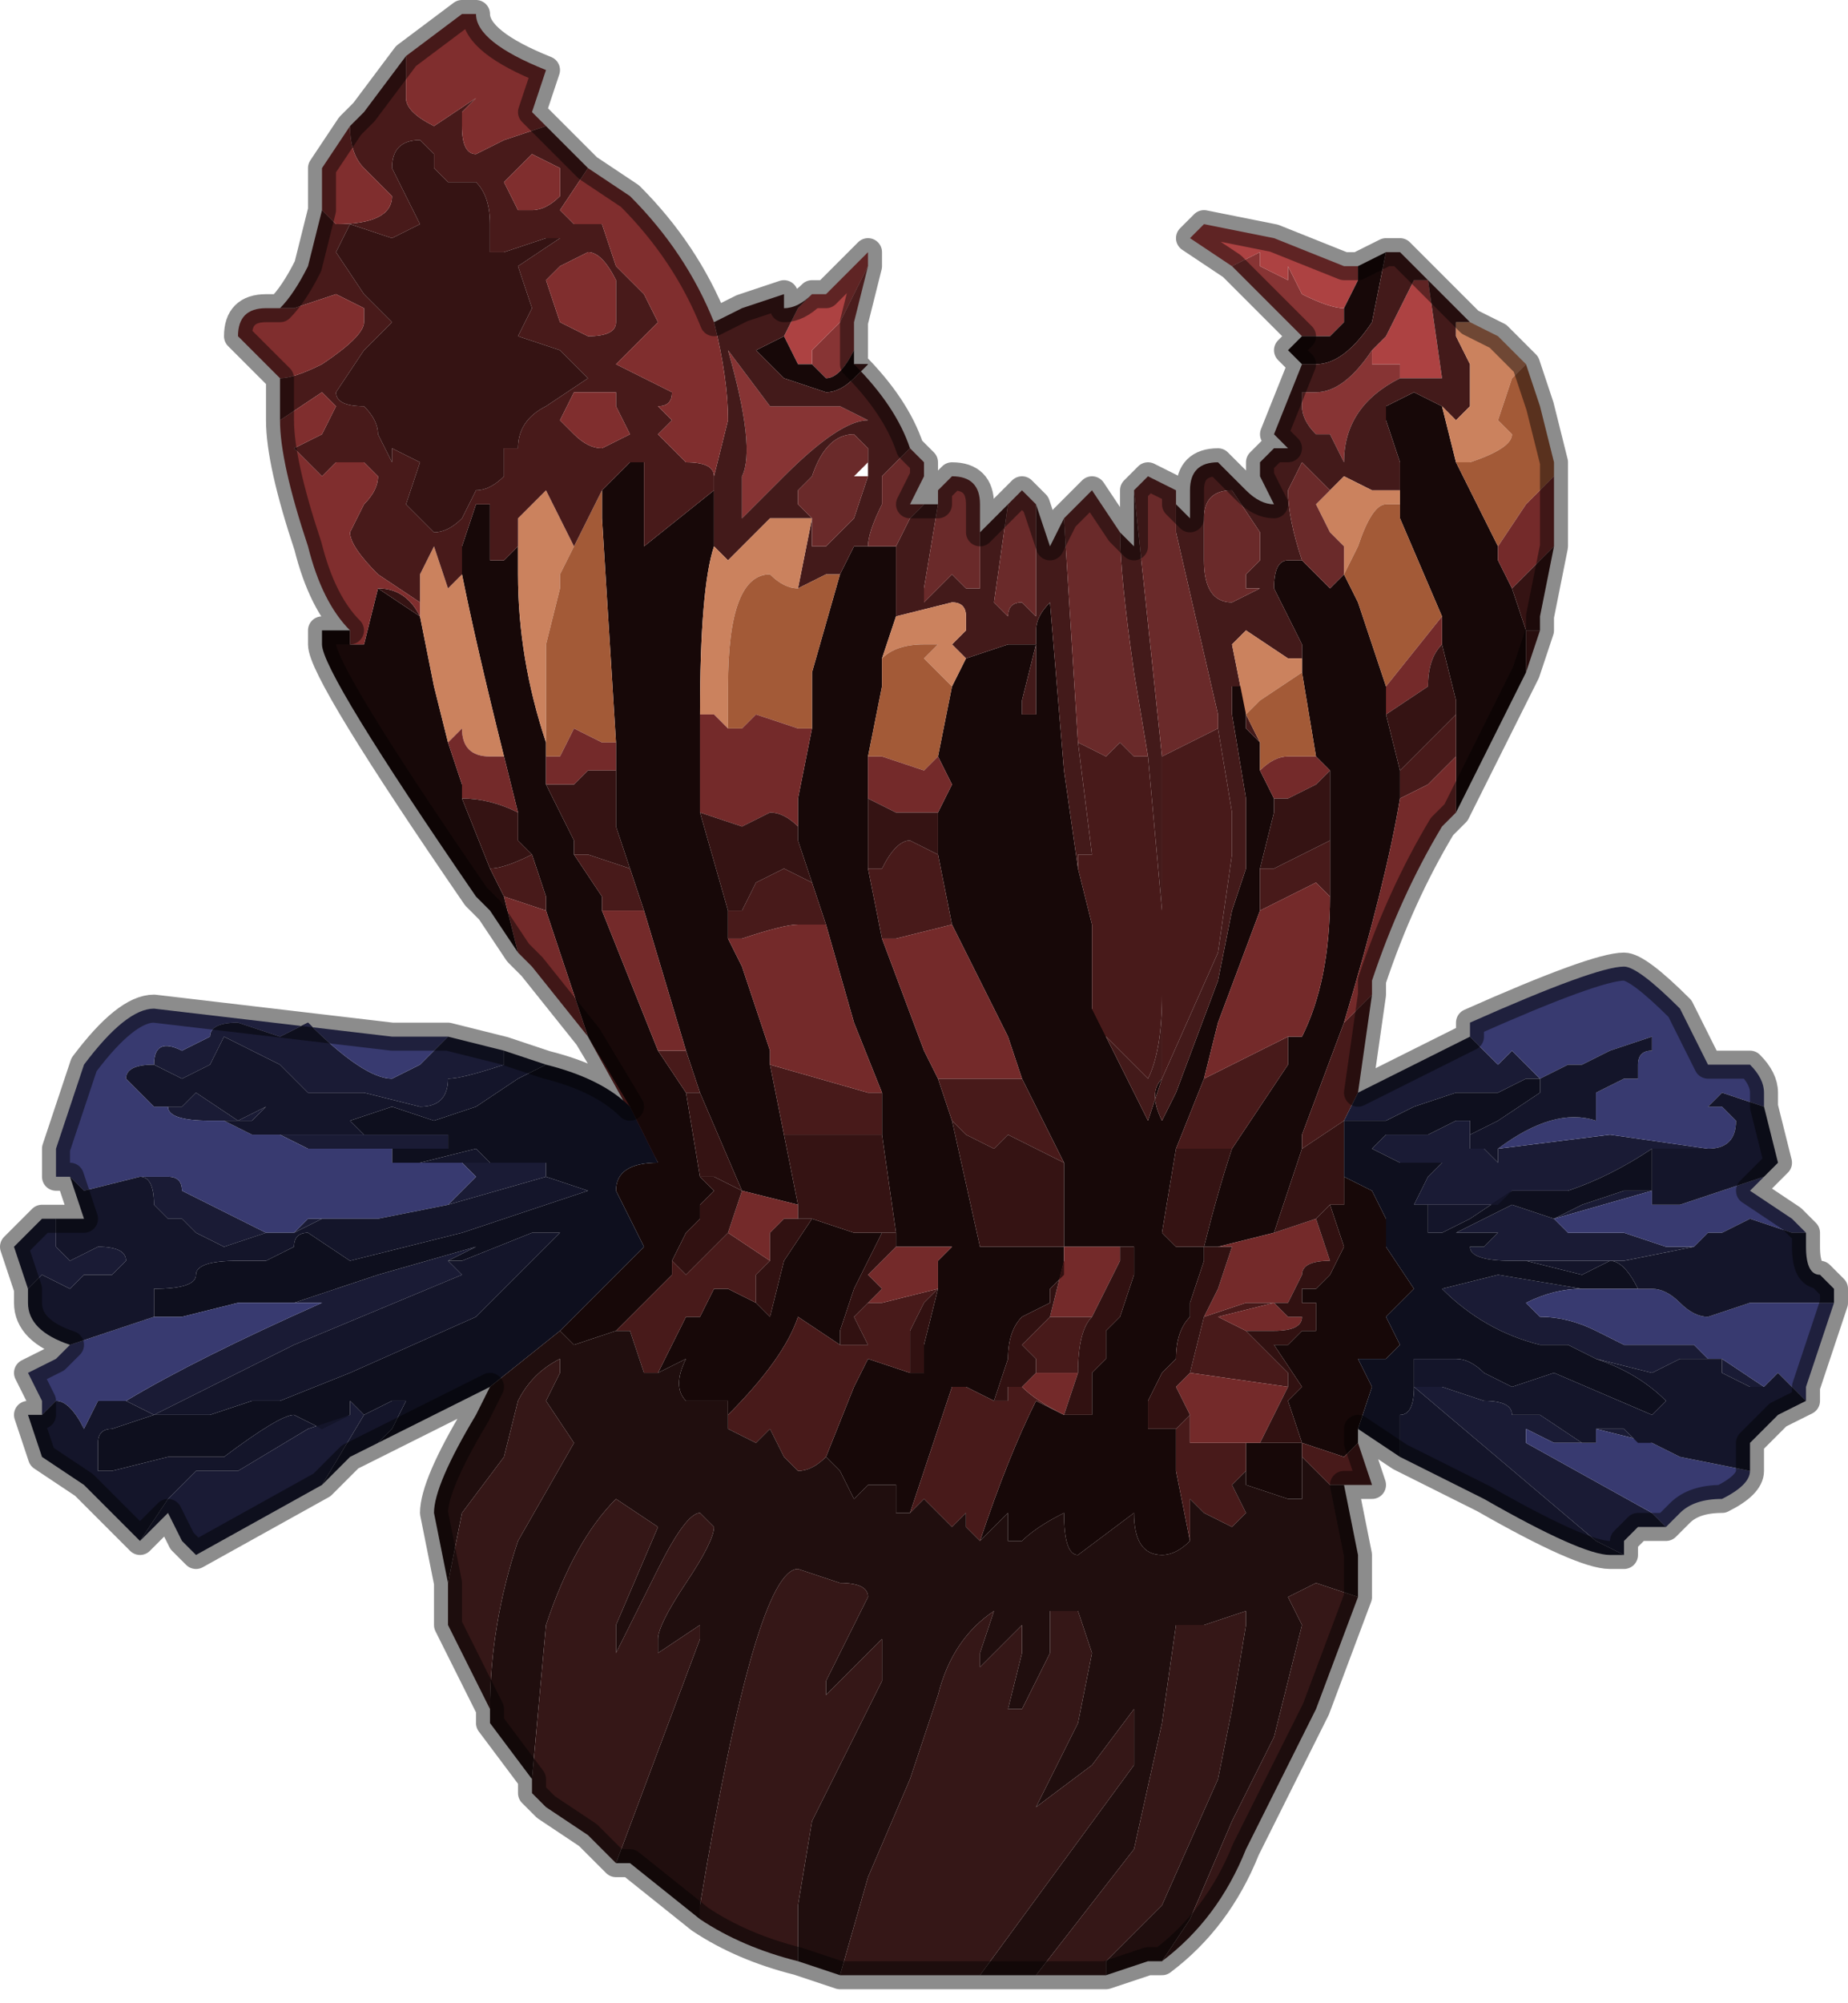 <?xml version="1.0" encoding="UTF-8" standalone="no"?>
<svg xmlns:xlink="http://www.w3.org/1999/xlink" height="7.15px" width="6.6px" xmlns="http://www.w3.org/2000/svg">
  <g transform="matrix(1.0, 0.0, 0.0, 1.0, 3.2, 2.65)">
    <path d="M1.2 -1.7 L1.3 -1.75 1.3 -1.7 1.4 -1.65 1.4 -1.7 1.45 -1.6 Q1.55 -1.55 1.6 -1.55 L1.6 -1.5 1.55 -1.45 1.45 -1.45 1.45 -1.45 1.3 -1.6 1.2 -1.7 M1.8 -1.3 Q1.6 -1.2 1.6 -1.0 L1.55 -1.1 1.5 -1.1 Q1.45 -1.15 1.45 -1.2 L1.45 -1.2 1.45 -1.25 1.5 -1.25 Q1.6 -1.25 1.7 -1.4 L1.7 -1.35 1.75 -1.35 1.8 -1.35 1.8 -1.3 M-0.1 -1.7 L-0.15 -1.5 -0.15 -1.4 Q-0.2 -1.3 -0.25 -1.3 L-0.3 -1.35 -0.3 -1.4 -0.2 -1.5 -0.1 -1.7 M-0.2 -1.2 L-0.1 -1.15 Q-0.2 -1.15 -0.4 -0.95 L-0.55 -0.8 -0.55 -0.95 Q-0.5 -1.05 -0.6 -1.4 L-0.45 -1.2 -0.3 -1.2 -0.2 -1.2" fill="#873434" fill-rule="evenodd" stroke="none"/>
    <path d="M1.6 -1.55 Q1.55 -1.55 1.45 -1.6 L1.4 -1.7 1.4 -1.65 1.3 -1.7 1.3 -1.75 1.2 -1.7 1.05 -1.8 1.1 -1.85 1.35 -1.8 1.6 -1.7 1.65 -1.7 1.65 -1.65 1.6 -1.55 M1.8 -1.3 L1.8 -1.35 1.75 -1.35 1.7 -1.35 1.7 -1.4 1.75 -1.45 1.85 -1.65 1.9 -1.65 1.95 -1.3 1.8 -1.3 M-0.3 -1.6 L-0.25 -1.6 -0.1 -1.75 -0.1 -1.7 -0.2 -1.5 -0.3 -1.4 -0.3 -1.35 -0.35 -1.35 -0.4 -1.45 -0.4 -1.45 -0.35 -1.55 -0.3 -1.6" fill="#ad4242" fill-rule="evenodd" stroke="none"/>
    <path d="M1.45 -1.45 L1.45 -1.45 1.55 -1.45 1.6 -1.5 1.6 -1.55 1.65 -1.65 1.65 -1.7 1.75 -1.75 1.7 -1.5 Q1.6 -1.35 1.5 -1.35 L1.45 -1.35 1.4 -1.4 1.45 -1.45 M2.25 -0.25 L2.0 0.25 2.0 0.05 2.0 -0.1 2.0 -0.15 1.95 -0.35 1.95 -0.45 1.8 -0.8 1.8 -0.85 1.8 -0.9 1.8 -1.0 1.75 -1.15 1.75 -1.2 1.85 -1.25 1.95 -1.2 2.0 -1.0 2.15 -0.7 2.15 -0.65 2.2 -0.55 2.25 -0.4 2.25 -0.25 M1.65 2.45 L1.65 2.5 1.6 2.55 1.45 2.5 1.45 2.55 1.45 2.6 1.45 2.7 1.4 2.7 1.25 2.65 1.25 2.5 1.3 2.5 1.45 2.5 1.4 2.35 1.45 2.3 1.35 2.15 1.45 2.15 1.4 2.15 1.45 2.1 1.5 2.1 1.5 2.0 1.45 2.0 1.45 1.95 1.5 1.95 1.55 1.9 1.6 1.8 1.55 1.65 1.6 1.65 1.6 1.55 1.7 1.6 1.75 1.7 1.75 1.8 1.85 1.95 1.75 2.05 1.8 2.15 1.75 2.2 1.65 2.2 1.7 2.3 1.65 2.45 M-1.35 0.75 L-1.45 0.6 -1.5 0.55 Q-2.05 -0.25 -2.05 -0.35 L-2.05 -0.4 -2.0 -0.4 -1.95 -0.4 -1.95 -0.4 -1.95 -0.35 -1.9 -0.35 -1.85 -0.55 -1.85 -0.55 -1.7 -0.45 -1.7 -0.45 -1.65 -0.2 -1.6 0.0 -1.55 0.15 -1.55 0.2 -1.45 0.45 -1.4 0.55 -1.35 0.75 M-0.15 -1.4 L-0.15 -1.35 -0.1 -1.35 -0.15 -1.3 Q-0.2 -1.25 -0.25 -1.25 L-0.4 -1.3 -0.5 -1.4 -0.4 -1.45 -0.4 -1.45 -0.35 -1.35 -0.3 -1.35 -0.25 -1.3 Q-0.2 -1.3 -0.15 -1.4 M0.25 -0.3 L0.25 -0.3 0.4 -0.35 0.5 -0.35 0.45 -0.15 0.45 -0.1 0.5 -0.1 0.5 -0.4 Q0.5 -0.45 0.55 -0.5 L0.6 0.1 0.65 0.45 0.7 0.65 0.7 0.95 0.75 1.0 0.75 1.05 0.8 1.15 0.9 1.35 0.95 1.2 Q0.9 1.25 0.95 1.35 L1.0 1.25 1.15 0.85 1.2 0.6 1.25 0.45 1.25 0.2 1.2 -0.1 1.2 -0.2 1.25 -0.2 Q1.25 -0.1 1.25 -0.05 L1.3 0.0 1.3 0.1 1.35 0.2 1.35 0.25 1.3 0.45 1.3 0.6 1.15 1.0 1.1 1.2 1.0 1.45 0.95 1.75 1.0 1.8 1.1 1.8 Q1.15 1.6 1.2 1.45 L1.4 1.15 1.4 1.05 1.45 1.05 Q1.55 0.85 1.55 0.55 L1.55 0.35 1.55 0.1 1.5 0.05 1.45 -0.25 1.45 -0.3 1.45 -0.35 1.4 -0.45 1.4 -0.45 1.35 -0.55 Q1.35 -0.65 1.4 -0.65 L1.45 -0.65 1.55 -0.55 1.6 -0.6 1.65 -0.5 1.75 -0.2 1.75 -0.1 1.8 0.1 1.8 0.2 Q1.75 0.5 1.6 1.0 L1.45 1.4 1.45 1.45 1.4 1.6 1.35 1.75 1.15 1.8 1.1 1.8 1.1 1.85 1.05 2.0 1.05 2.05 Q1.0 2.1 1.0 2.2 L0.95 2.25 0.9 2.35 0.9 2.45 1.0 2.45 1.0 2.6 1.05 2.85 Q1.0 2.9 0.95 2.9 0.85 2.9 0.85 2.75 L0.65 2.9 Q0.6 2.9 0.6 2.75 0.5 2.8 0.45 2.85 L0.4 2.85 0.4 2.75 0.3 2.85 Q0.4 2.55 0.5 2.35 L0.6 2.4 0.7 2.4 0.7 2.25 0.75 2.2 0.75 2.1 0.8 2.05 0.85 1.9 0.85 1.8 0.8 1.8 0.6 1.8 0.6 1.75 0.6 1.5 0.45 1.2 0.4 1.05 0.2 0.65 0.15 0.4 0.15 0.25 0.2 0.15 0.15 0.05 0.2 -0.2 0.25 -0.3 M0.2 1.35 L0.3 1.8 0.55 1.8 0.6 1.8 0.6 1.85 0.6 1.9 0.55 1.95 0.55 2.0 0.45 2.05 Q0.4 2.1 0.4 2.2 L0.35 2.35 0.25 2.3 0.2 2.3 0.05 2.75 0.0 2.75 0.0 2.65 -0.1 2.65 -0.15 2.7 -0.2 2.6 -0.25 2.55 -0.15 2.3 -0.1 2.2 0.05 2.25 0.1 2.25 0.1 2.15 0.15 1.95 0.15 1.85 0.2 1.8 0.0 1.8 0.0 1.75 -0.05 1.4 -0.05 1.25 -0.15 1.0 -0.25 0.65 -0.3 0.5 -0.35 0.35 -0.35 0.3 -0.35 0.2 -0.3 -0.05 -0.3 -0.25 -0.2 -0.6 -0.15 -0.7 0.0 -0.7 0.0 -0.45 -0.05 -0.3 -0.05 -0.2 -0.1 0.05 -0.1 0.2 -0.1 0.45 -0.05 0.7 0.1 1.1 0.15 1.2 0.2 1.35 M0.0 1.75 L0.0 1.75 M1.6 -0.6 L1.6 -0.6 M-1.55 -0.6 L-1.55 -0.7 -1.5 -0.85 -1.45 -0.85 -1.45 -0.65 -1.4 -0.65 -1.35 -0.7 -1.35 -0.8 -1.35 -0.6 Q-1.35 -0.3 -1.25 0.0 L-1.25 0.15 -1.15 0.35 -1.15 0.4 -1.05 0.55 -1.05 0.6 -0.85 1.1 -0.75 1.25 -0.7 1.55 -0.65 1.6 -0.7 1.65 -0.7 1.7 -0.75 1.75 -0.8 1.85 -0.8 1.85 -0.8 1.9 -0.85 1.95 -0.9 2.0 -1.0 2.1 -1.15 2.15 -1.2 2.1 -1.2 2.1 -0.95 1.85 -0.9 1.8 -1.0 1.6 Q-1.0 1.5 -0.85 1.5 L-0.85 1.5 -1.1 1.05 -1.25 0.6 -1.25 0.55 -1.3 0.4 -1.35 0.35 -1.35 0.25 -1.4 0.05 Q-1.5 -0.35 -1.55 -0.6 M-1.05 -0.9 L-0.95 -1.0 -0.9 -1.0 -0.9 -0.7 -0.65 -0.9 -0.65 -0.85 -0.65 -0.7 Q-0.7 -0.55 -0.7 -0.1 L-0.7 0.25 -0.6 0.6 -0.6 0.7 -0.55 0.8 -0.45 1.1 -0.45 1.15 -0.4 1.4 -0.35 1.65 -0.35 1.7 -0.35 1.65 -0.55 1.6 -0.7 1.25 -0.75 1.1 -0.9 0.6 -0.95 0.45 -1.0 0.3 -1.0 0.1 -1.0 0.0 -1.05 -0.8 -1.05 -0.9 M-0.5 2.0 L-0.45 2.05 -0.4 1.85 -0.3 1.7 -0.15 1.75 -0.05 1.75 -0.1 1.85 -0.15 1.95 -0.15 1.95 -0.2 2.1 -0.2 2.15 -0.35 2.05 Q-0.4 2.2 -0.6 2.4 L-0.6 2.35 -0.75 2.35 Q-0.8 2.3 -0.75 2.2 L-0.75 2.2 -0.85 2.25 -0.75 2.05 -0.7 2.05 -0.65 1.95 -0.6 1.95 -0.5 2.0" fill="#170808" fill-rule="evenodd" stroke="none"/>
    <path d="M1.45 -1.35 L1.5 -1.35 Q1.6 -1.35 1.7 -1.5 L1.75 -1.75 1.8 -1.75 1.9 -1.65 2.0 -1.55 2.05 -1.5 2.0 -1.5 2.0 -1.45 2.05 -1.35 2.05 -1.2 2.0 -1.15 1.95 -1.2 1.85 -1.25 1.75 -1.2 1.75 -1.15 1.8 -1.0 1.8 -0.9 1.75 -0.9 1.7 -0.9 1.6 -0.95 1.55 -0.9 1.45 -1.0 1.4 -0.9 1.4 -0.9 1.4 -0.9 Q1.4 -0.8 1.45 -0.65 L1.4 -0.65 Q1.35 -0.65 1.35 -0.55 L1.4 -0.45 1.4 -0.45 1.45 -0.35 1.45 -0.3 1.4 -0.3 1.25 -0.4 1.2 -0.35 1.25 -0.1 1.3 0.0 1.25 -0.05 Q1.25 -0.1 1.25 -0.2 L1.2 -0.2 1.2 -0.1 1.25 0.2 1.25 0.45 1.2 0.6 1.15 0.85 1.0 1.25 0.95 1.35 Q0.9 1.25 0.95 1.2 L0.9 1.35 0.8 1.15 0.75 1.05 0.9 1.2 Q0.95 1.1 0.95 0.9 L0.95 0.6 0.9 0.05 0.85 -0.25 Q0.8 -0.6 0.8 -0.75 L0.85 -0.7 0.85 -0.85 0.85 -0.9 0.95 0.05 0.95 1.2 1.15 0.75 1.2 0.4 1.2 0.25 1.15 -0.05 1.15 -0.1 1.0 -0.75 1.0 -0.85 1.05 -0.8 1.05 -0.9 Q1.05 -1.0 1.15 -1.0 L1.25 -0.9 Q1.3 -0.85 1.35 -0.85 L1.35 -0.85 1.3 -0.95 1.3 -1.0 1.35 -1.05 1.4 -1.05 1.35 -1.1 1.45 -1.35 M1.7 -1.4 Q1.6 -1.25 1.5 -1.25 L1.45 -1.25 1.45 -1.2 1.45 -1.2 Q1.45 -1.15 1.5 -1.1 L1.55 -1.1 1.6 -1.0 Q1.6 -1.2 1.8 -1.3 L1.95 -1.3 1.9 -1.65 1.85 -1.65 1.75 -1.45 1.7 -1.4 M-0.65 -1.5 L-0.55 -1.55 -0.4 -1.6 -0.4 -1.55 Q-0.35 -1.55 -0.3 -1.6 L-0.35 -1.55 -0.4 -1.45 -0.5 -1.4 -0.4 -1.3 -0.25 -1.25 Q-0.2 -1.25 -0.15 -1.3 L-0.1 -1.35 -0.15 -1.35 Q0.0 -1.2 0.05 -1.05 L-0.05 -0.95 -0.05 -0.85 Q-0.1 -0.75 -0.1 -0.7 L0.0 -0.7 Q0.0 -0.7 0.05 -0.8 L0.1 -0.85 0.1 -0.85 0.15 -0.85 0.1 -0.55 0.1 -0.5 0.1 -0.5 0.2 -0.6 0.25 -0.55 0.25 -0.55 0.3 -0.55 0.3 -0.75 0.3 -0.75 0.4 -0.85 0.35 -0.5 0.4 -0.45 Q0.4 -0.5 0.45 -0.5 L0.5 -0.45 0.5 -0.55 0.5 -0.85 0.55 -0.7 0.6 -0.8 0.65 0.0 0.7 0.4 0.65 0.4 0.65 0.45 0.6 0.1 0.55 -0.5 Q0.5 -0.45 0.5 -0.4 L0.5 -0.1 0.45 -0.1 0.45 -0.15 0.5 -0.35 0.4 -0.35 0.25 -0.3 0.25 -0.3 0.25 -0.3 0.2 -0.35 0.2 -0.35 0.25 -0.4 0.25 -0.45 Q0.25 -0.5 0.2 -0.5 L0.0 -0.45 0.0 -0.45 0.0 -0.7 -0.15 -0.7 -0.2 -0.6 -0.25 -0.6 -0.35 -0.55 -0.35 -0.55 -0.3 -0.8 -0.35 -0.8 -0.45 -0.8 -0.6 -0.65 -0.65 -0.7 -0.65 -0.7 -0.65 -0.85 -0.65 -0.95 -0.6 -1.15 Q-0.6 -1.3 -0.65 -1.5 M1.1 -0.8 L1.1 -0.65 Q1.1 -0.5 1.2 -0.5 L1.3 -0.55 1.25 -0.55 1.25 -0.6 1.3 -0.65 1.3 -0.75 1.2 -0.9 Q1.1 -0.9 1.1 -0.8 M-0.1 -0.95 L-0.1 -1.0 -0.1 -1.05 -0.15 -1.1 Q-0.25 -1.1 -0.3 -0.95 L-0.35 -0.9 -0.35 -0.85 -0.3 -0.8 -0.3 -0.7 -0.25 -0.7 -0.25 -0.7 -0.15 -0.8 -0.1 -0.95 M-0.2 -1.2 L-0.3 -1.2 -0.45 -1.2 -0.6 -1.4 Q-0.5 -1.05 -0.55 -0.95 L-0.55 -0.8 -0.4 -0.95 Q-0.2 -1.15 -0.1 -1.15 L-0.2 -1.2" fill="#431a1a" fill-rule="evenodd" stroke="none"/>
    <path d="M2.05 -1.5 L2.15 -1.45 2.25 -1.35 2.2 -1.3 2.15 -1.15 2.2 -1.1 Q2.2 -1.05 2.05 -1.0 L2.0 -1.0 1.95 -1.2 2.0 -1.15 2.05 -1.2 2.05 -1.35 2.0 -1.45 2.0 -1.5 2.05 -1.5 M0.25 -0.3 L0.2 -0.2 0.1 -0.3 0.15 -0.35 0.1 -0.35 Q0.0 -0.35 -0.05 -0.3 L0.0 -0.45 0.0 -0.45 0.2 -0.5 Q0.25 -0.5 0.25 -0.45 L0.25 -0.4 0.2 -0.35 0.2 -0.35 0.25 -0.3 0.25 -0.3 M1.6 -0.6 L1.6 -0.6 1.6 -0.7 1.55 -0.75 1.5 -0.85 1.55 -0.9 1.6 -0.95 1.7 -0.9 1.75 -0.9 1.8 -0.9 1.8 -0.85 1.75 -0.85 Q1.7 -0.85 1.65 -0.7 L1.6 -0.6 M1.45 -0.3 L1.45 -0.25 1.3 -0.15 1.25 -0.1 1.2 -0.35 1.25 -0.4 1.4 -0.3 1.45 -0.3 M-1.7 -0.5 L-1.7 -0.6 -1.65 -0.7 -1.6 -0.55 -1.6 -0.55 -1.55 -0.6 Q-1.5 -0.35 -1.4 0.05 L-1.45 0.05 Q-1.55 0.05 -1.55 -0.05 L-1.6 0.0 -1.65 -0.2 -1.7 -0.45 -1.7 -0.5 M-1.35 -0.8 L-1.35 -0.8 -1.25 -0.9 -1.15 -0.7 -1.2 -0.6 -1.2 -0.55 -1.25 -0.35 -1.25 0.05 -1.25 0.0 Q-1.35 -0.3 -1.35 -0.6 L-1.35 -0.8 M-0.65 -0.7 L-0.65 -0.7 -0.6 -0.65 -0.45 -0.8 -0.35 -0.8 -0.3 -0.8 -0.35 -0.55 -0.35 -0.55 -0.35 -0.55 Q-0.4 -0.55 -0.45 -0.6 -0.6 -0.6 -0.6 -0.2 L-0.6 -0.05 -0.65 -0.1 -0.7 -0.1 Q-0.7 -0.55 -0.65 -0.7" fill="#cb825e" fill-rule="evenodd" stroke="none"/>
    <path d="M0.05 -1.05 L0.1 -1.0 0.1 -0.95 0.05 -0.85 0.1 -0.85 0.05 -0.8 Q0.0 -0.7 0.0 -0.7 L-0.1 -0.7 Q-0.1 -0.75 -0.05 -0.85 L-0.05 -0.95 0.05 -1.05 M0.15 -0.85 L0.15 -0.9 0.2 -0.95 0.2 -0.95 Q0.3 -0.95 0.3 -0.85 L0.3 -0.75 0.3 -0.55 0.25 -0.55 0.25 -0.55 0.2 -0.6 0.1 -0.5 0.1 -0.5 0.1 -0.55 0.15 -0.85 M0.4 -0.85 L0.4 -0.85 0.45 -0.9 0.5 -0.85 0.5 -0.85 0.5 -0.55 0.5 -0.45 0.45 -0.5 Q0.4 -0.5 0.4 -0.45 L0.35 -0.5 0.4 -0.85 M0.6 -0.8 L0.6 -0.8 0.7 -0.9 0.8 -0.75 Q0.8 -0.6 0.85 -0.25 L0.9 0.05 0.85 0.05 0.8 0.0 0.75 0.05 0.65 0.0 0.6 -0.8 M0.85 -0.9 L0.9 -0.95 1.0 -0.9 1.0 -0.85 1.0 -0.75 1.15 -0.1 1.15 -0.05 1.05 0.0 0.95 0.05 0.85 -0.9 M1.6 -0.6 L1.55 -0.55 1.45 -0.65 Q1.4 -0.8 1.4 -0.9 L1.4 -0.9 1.4 -0.9 1.45 -1.0 1.55 -0.9 1.5 -0.85 1.55 -0.75 1.6 -0.7 1.6 -0.6 M0.75 1.05 L0.75 1.0 0.7 0.95 0.75 1.05 M1.1 -0.8 Q1.1 -0.9 1.2 -0.9 L1.3 -0.75 1.3 -0.65 1.25 -0.6 1.25 -0.55 1.3 -0.55 1.2 -0.5 Q1.1 -0.5 1.1 -0.65 L1.1 -0.8 M-0.1 -1.0 L-0.15 -0.95 -0.1 -0.95 -0.15 -0.8 -0.25 -0.7 -0.25 -0.7 -0.3 -0.7 -0.3 -0.8 -0.35 -0.85 -0.35 -0.9 -0.3 -0.95 Q-0.25 -1.1 -0.15 -1.1 L-0.1 -1.05 -0.1 -1.0" fill="#6a2a2a" fill-rule="evenodd" stroke="none"/>
    <path d="M2.25 -1.35 L2.3 -1.2 2.35 -1.0 2.35 -0.95 2.25 -0.85 2.15 -0.7 2.0 -1.0 2.05 -1.0 Q2.2 -1.05 2.2 -1.1 L2.15 -1.15 2.2 -1.3 2.25 -1.35 M0.2 -0.2 L0.15 0.05 0.1 0.1 -0.05 0.05 -0.1 0.05 -0.05 -0.2 -0.05 -0.3 Q0.0 -0.35 0.1 -0.35 L0.15 -0.35 0.1 -0.3 0.2 -0.2 M-0.2 -0.6 L-0.3 -0.25 -0.3 -0.05 -0.35 -0.05 -0.5 -0.1 -0.55 -0.05 -0.6 -0.05 -0.6 -0.2 Q-0.6 -0.6 -0.45 -0.6 -0.4 -0.55 -0.35 -0.55 L-0.35 -0.55 -0.25 -0.6 -0.2 -0.6 M1.75 -0.2 L1.65 -0.5 1.6 -0.6 1.65 -0.7 Q1.7 -0.85 1.75 -0.85 L1.8 -0.85 1.8 -0.8 1.95 -0.45 1.75 -0.2 M1.45 -0.25 L1.5 0.05 1.4 0.05 Q1.35 0.05 1.3 0.1 L1.3 0.0 1.25 -0.1 1.3 -0.15 1.45 -0.25 M-1.15 -0.7 L-1.1 -0.8 -1.05 -0.9 -1.05 -0.8 -1.0 0.0 -1.05 0.0 -1.15 -0.05 -1.2 0.05 -1.25 0.05 -1.25 -0.35 -1.2 -0.55 -1.2 -0.6 -1.15 -0.7" fill="#a35a37" fill-rule="evenodd" stroke="none"/>
    <path d="M2.3 -0.4 L2.25 -0.25 2.25 -0.4 2.3 -0.4 M1.7 0.9 L1.65 1.25 1.6 1.35 1.45 1.45 1.45 1.4 1.6 1.0 1.7 0.9 M1.65 2.5 L1.7 2.65 1.6 2.65 1.55 2.65 1.45 2.55 1.45 2.5 1.6 2.55 1.65 2.5 M-2.2 -1.15 L-2.2 -1.3 -2.2 -1.3 Q-2.15 -1.3 -2.05 -1.35 -1.9 -1.45 -1.9 -1.5 L-1.9 -1.55 -2.0 -1.6 -2.15 -1.55 -2.2 -1.55 Q-2.15 -1.6 -2.1 -1.7 L-2.05 -1.9 -2.0 -1.85 Q-1.8 -1.85 -1.8 -1.95 L-1.9 -2.05 Q-1.95 -2.1 -1.95 -2.2 L-1.9 -2.25 -1.75 -2.45 -1.75 -2.3 Q-1.75 -2.25 -1.65 -2.2 L-1.5 -2.3 -1.5 -2.3 -1.55 -2.25 -1.55 -2.2 Q-1.55 -2.1 -1.5 -2.1 L-1.4 -2.15 -1.25 -2.2 -1.1 -2.05 -1.2 -1.9 -1.15 -1.85 -1.05 -1.85 -1.0 -1.7 -0.9 -1.6 -0.85 -1.5 -1.0 -1.35 -0.8 -1.25 Q-0.8 -1.2 -0.85 -1.2 L-0.8 -1.15 -0.85 -1.1 -0.75 -1.0 Q-0.65 -1.0 -0.65 -0.95 L-0.65 -0.85 -0.65 -0.9 -0.9 -0.7 -0.9 -1.0 -0.95 -1.0 -1.05 -0.9 -1.1 -0.8 -1.15 -0.7 -1.25 -0.9 -1.35 -0.8 -1.35 -0.8 -1.35 -0.7 -1.4 -0.65 -1.45 -0.65 -1.45 -0.85 -1.5 -0.85 -1.55 -0.7 -1.55 -0.6 -1.6 -0.55 -1.6 -0.55 -1.65 -0.7 -1.7 -0.6 -1.7 -0.5 -1.85 -0.6 Q-1.95 -0.7 -1.95 -0.75 L-1.9 -0.85 Q-1.85 -0.9 -1.85 -0.95 L-1.9 -1.0 -1.95 -1.0 -2.0 -1.0 -2.05 -0.95 -2.1 -1.0 -2.15 -1.05 -2.05 -1.1 -2.0 -1.2 -2.05 -1.25 -2.2 -1.15 M0.15 0.4 L0.2 0.65 0.0 0.7 -0.05 0.7 -0.1 0.45 -0.05 0.45 Q0.0 0.35 0.05 0.35 L0.15 0.4 M0.45 1.2 L0.6 1.5 0.4 1.4 0.35 1.45 0.25 1.4 0.2 1.35 0.15 1.2 0.35 1.2 0.45 1.2 M-0.3 0.5 L-0.25 0.65 -0.35 0.65 Q-0.4 0.65 -0.55 0.7 L-0.6 0.7 -0.6 0.6 -0.55 0.6 -0.5 0.5 -0.4 0.45 -0.3 0.5 M-0.05 1.25 L-0.05 1.4 -0.25 1.4 -0.4 1.4 -0.45 1.15 -0.1 1.25 -0.05 1.25 M0.0 1.75 L0.0 1.75 -0.05 1.75 0.0 1.75 M0.15 1.85 L0.15 1.95 0.15 1.85 M0.05 2.25 L-0.1 2.2 -0.15 2.3 -0.25 2.55 -0.25 2.55 Q-0.3 2.6 -0.35 2.6 L-0.4 2.55 -0.45 2.45 -0.5 2.5 -0.6 2.45 -0.6 2.4 Q-0.4 2.2 -0.35 2.05 L-0.2 2.15 -0.1 2.15 -0.15 2.05 -0.1 2.0 -0.1 2.0 -0.05 2.0 0.15 1.95 0.1 2.0 0.05 2.1 0.05 2.25 M0.05 2.75 L0.2 2.3 0.25 2.3 0.35 2.35 0.4 2.35 0.4 2.3 0.45 2.3 Q0.5 2.35 0.6 2.4 L0.5 2.35 Q0.4 2.55 0.3 2.85 L0.25 2.8 0.25 2.75 0.2 2.8 0.1 2.7 0.05 2.75 M0.6 1.85 L0.6 1.8 0.6 1.85 M1.05 2.85 L1.0 2.6 1.0 2.45 1.05 2.4 1.05 2.5 1.25 2.5 1.25 2.65 1.25 2.6 1.2 2.65 1.25 2.75 1.2 2.8 1.1 2.75 1.05 2.7 1.05 2.85 M1.8 0.2 L1.8 0.1 1.9 0.0 2.0 -0.1 2.0 0.05 1.9 0.15 1.8 0.2 M1.55 0.35 L1.55 0.55 1.5 0.5 1.4 0.55 1.3 0.6 1.3 0.45 1.35 0.45 1.55 0.35 M1.4 1.05 L1.4 1.15 1.2 1.45 1.0 1.45 1.1 1.2 1.4 1.05 M0.7 0.95 L0.7 0.65 0.65 0.45 0.65 0.4 0.7 0.4 0.65 0.0 0.75 0.05 0.8 0.0 0.85 0.05 0.9 0.05 0.95 0.6 0.95 0.9 Q0.95 1.1 0.9 1.2 L0.75 1.05 0.7 0.95 M0.95 0.05 L1.05 0.0 1.15 -0.05 1.2 0.25 1.2 0.4 1.15 0.75 0.95 1.2 0.95 0.05 M0.5 2.25 L0.5 2.2 0.45 2.15 0.55 2.05 0.6 2.05 0.7 2.05 Q0.65 2.1 0.65 2.25 L0.55 2.25 0.5 2.25 M1.4 2.0 L1.35 2.0 1.15 2.05 1.25 2.1 1.4 2.25 1.4 2.3 1.05 2.25 1.1 2.05 1.25 2.0 1.4 2.0 M-1.0 -1.65 Q-1.05 -1.75 -1.1 -1.75 L-1.2 -1.7 -1.25 -1.65 -1.2 -1.5 -1.1 -1.45 Q-1.0 -1.45 -1.0 -1.5 L-1.0 -1.65 M-1.0 -1.25 L-1.05 -1.25 -1.05 -1.25 -1.15 -1.25 -1.2 -1.15 -1.15 -1.1 Q-1.1 -1.05 -1.05 -1.05 L-0.95 -1.1 -1.0 -1.2 -1.0 -1.25 M-1.5 -2.0 L-1.6 -2.0 -1.65 -2.05 -1.65 -2.1 -1.7 -2.15 Q-1.8 -2.15 -1.8 -2.05 L-1.75 -1.95 -1.7 -1.85 -1.8 -1.8 -1.95 -1.85 -2.0 -1.75 -1.9 -1.6 -1.8 -1.5 -1.9 -1.4 -2.0 -1.25 Q-2.0 -1.2 -1.9 -1.2 -1.85 -1.15 -1.85 -1.1 L-1.8 -1.0 -1.8 -1.05 -1.7 -1.0 -1.75 -0.85 -1.7 -0.8 -1.65 -0.75 Q-1.6 -0.75 -1.55 -0.8 L-1.5 -0.9 Q-1.45 -0.9 -1.4 -0.95 L-1.4 -1.05 -1.35 -1.05 Q-1.35 -1.15 -1.25 -1.2 L-1.1 -1.3 -1.2 -1.4 -1.35 -1.45 -1.3 -1.55 -1.35 -1.7 -1.2 -1.8 -1.25 -1.8 -1.4 -1.75 -1.45 -1.75 -1.45 -1.85 Q-1.45 -1.95 -1.5 -2.0 M-1.3 -1.9 Q-1.25 -1.9 -1.2 -1.95 L-1.2 -2.05 -1.3 -2.1 -1.4 -2.0 -1.35 -1.9 Q-1.35 -1.9 -1.3 -1.9 M-0.95 0.45 L-0.9 0.6 -0.9 0.6 -1.0 0.6 -1.05 0.6 -1.05 0.55 -1.15 0.4 -1.1 0.4 -0.95 0.45 M-0.75 1.1 L-0.7 1.25 -0.7 1.25 -0.75 1.25 -0.85 1.1 -0.75 1.1 -0.75 1.1 M-0.35 1.65 L-0.35 1.7 -0.35 1.7 -0.35 1.65 M-1.3 0.4 L-1.25 0.55 -1.25 0.6 -1.25 0.6 -1.4 0.55 -1.4 0.55 -1.45 0.45 Q-1.4 0.45 -1.3 0.4 M-1.0 2.1 L-0.9 2.0 -0.85 1.95 -0.8 1.9 -0.8 1.85 -0.75 1.9 -0.7 1.85 -0.6 1.75 -0.6 1.75 -0.45 1.85 -0.5 1.9 -0.5 2.0 -0.6 1.95 -0.65 1.95 -0.7 2.05 -0.75 2.05 -0.85 2.25 -0.9 2.25 -0.95 2.1 -1.0 2.1" fill="#481a1a" fill-rule="evenodd" stroke="none"/>
    <path d="M2.35 -0.95 L2.35 -0.7 2.3 -0.65 2.2 -0.55 2.15 -0.65 2.15 -0.7 2.25 -0.85 2.35 -0.95 M2.0 0.25 L1.95 0.3 Q1.8 0.55 1.7 0.85 L1.7 0.9 1.6 1.0 Q1.75 0.5 1.8 0.2 L1.9 0.15 2.0 0.05 2.0 0.25 M-0.95 1.3 L-1.1 1.05 -1.3 0.8 -1.35 0.75 -1.4 0.55 -1.4 0.55 -1.25 0.6 -1.25 0.6 -1.1 1.05 -0.85 1.5 -0.85 1.5 -0.95 1.3 M0.15 0.05 L0.2 0.15 0.15 0.25 0.1 0.25 Q0.05 0.25 0.0 0.25 L-0.1 0.2 -0.1 0.05 -0.05 0.05 0.1 0.1 0.15 0.05 M0.2 0.65 L0.4 1.05 0.45 1.2 0.35 1.2 0.15 1.2 0.1 1.1 -0.05 0.7 0.0 0.7 0.2 0.65 M-0.3 -0.05 L-0.35 0.2 -0.35 0.3 Q-0.4 0.25 -0.45 0.25 L-0.55 0.3 -0.7 0.25 -0.7 -0.1 -0.65 -0.1 -0.6 -0.05 -0.55 -0.05 -0.5 -0.1 -0.35 -0.05 -0.3 -0.05 M-0.25 0.65 L-0.15 1.0 -0.05 1.25 -0.1 1.25 -0.45 1.15 -0.45 1.1 -0.55 0.8 -0.6 0.7 -0.55 0.7 Q-0.4 0.65 -0.35 0.65 L-0.25 0.65 M0.0 1.8 L0.2 1.8 0.15 1.85 0.15 1.95 -0.05 2.0 -0.1 2.0 -0.05 1.95 -0.1 1.9 0.0 1.8 0.0 1.8 M0.6 1.8 L0.8 1.8 0.8 1.85 0.7 2.05 0.6 2.05 0.55 2.05 0.6 1.85 0.6 1.8 M1.15 1.8 L1.35 1.75 1.5 1.7 1.55 1.85 Q1.45 1.85 1.45 1.9 L1.4 2.0 1.25 2.0 1.1 2.05 1.15 1.95 1.2 1.8 1.15 1.8 M1.75 -0.1 L1.75 -0.2 1.95 -0.45 1.95 -0.35 1.95 -0.35 Q1.9 -0.3 1.9 -0.2 L1.75 -0.1 M1.5 0.05 L1.55 0.1 1.5 0.15 1.4 0.2 1.35 0.2 1.3 0.1 Q1.35 0.05 1.4 0.05 L1.5 0.05 M1.55 0.55 Q1.55 0.85 1.45 1.05 L1.4 1.05 1.1 1.2 1.15 1.0 1.3 0.6 1.4 0.55 1.5 0.5 1.55 0.55 M0.45 2.3 L0.5 2.25 0.55 2.25 0.65 2.25 0.6 2.4 Q0.5 2.35 0.45 2.3 M1.3 2.5 L1.25 2.5 1.05 2.5 1.05 2.4 1.0 2.3 1.05 2.25 1.4 2.3 1.3 2.5 M1.35 2.0 L1.4 2.05 1.45 2.05 Q1.45 2.1 1.35 2.1 L1.25 2.1 1.15 2.05 1.35 2.0 M-1.25 0.0 L-1.25 0.05 -1.2 0.05 -1.15 -0.05 -1.05 0.0 -1.0 0.0 -1.0 0.1 -1.1 0.1 -1.15 0.15 -1.2 0.15 -1.25 0.15 -1.25 0.0 M-1.6 0.0 L-1.55 -0.05 Q-1.55 0.05 -1.45 0.05 L-1.4 0.05 -1.35 0.25 Q-1.45 0.2 -1.55 0.2 L-1.55 0.15 -1.6 0.0 M-0.9 0.6 L-0.75 1.1 -0.75 1.1 -0.85 1.1 -1.05 0.6 -1.0 0.6 -0.9 0.6 -0.9 0.6 M-0.55 1.6 L-0.35 1.65 -0.35 1.7 -0.4 1.7 -0.45 1.75 -0.45 1.85 -0.6 1.75 -0.55 1.6" fill="#742a2a" fill-rule="evenodd" stroke="none"/>
    <path d="M2.35 -0.7 L2.3 -0.45 2.3 -0.4 2.25 -0.4 2.2 -0.55 2.3 -0.65 2.35 -0.7 M0.15 0.25 L0.15 0.4 0.05 0.35 Q0.0 0.35 -0.05 0.45 L-0.1 0.45 -0.1 0.2 0.0 0.25 Q0.05 0.25 0.1 0.25 L0.15 0.25 M0.6 1.5 L0.6 1.75 0.6 1.8 0.55 1.8 0.3 1.8 0.2 1.35 0.25 1.4 0.35 1.45 0.4 1.4 0.6 1.5 M-0.35 0.3 L-0.35 0.35 -0.3 0.5 -0.4 0.45 -0.5 0.5 -0.55 0.6 -0.6 0.6 -0.7 0.25 -0.55 0.3 -0.45 0.25 Q-0.4 0.25 -0.35 0.3 M-0.05 1.4 L0.0 1.75 -0.05 1.75 -0.15 1.75 -0.3 1.7 -0.35 1.7 -0.35 1.65 -0.4 1.4 -0.25 1.4 -0.05 1.4 M1.35 1.75 L1.4 1.6 1.45 1.45 1.6 1.35 1.6 1.55 1.6 1.65 1.55 1.65 1.5 1.7 1.35 1.75 M1.8 0.1 L1.75 -0.1 1.9 -0.2 Q1.9 -0.3 1.95 -0.35 L1.95 -0.35 2.0 -0.15 2.0 -0.1 1.9 0.0 1.8 0.1 M1.55 0.1 L1.55 0.35 1.35 0.45 1.3 0.45 1.35 0.25 1.35 0.2 1.4 0.2 1.5 0.15 1.55 0.1 M1.2 1.45 Q1.15 1.6 1.1 1.8 L1.0 1.8 0.95 1.75 1.0 1.45 1.2 1.45 M-1.5 -2.0 Q-1.45 -1.95 -1.45 -1.85 L-1.45 -1.75 -1.4 -1.75 -1.25 -1.8 -1.2 -1.8 -1.35 -1.7 -1.3 -1.55 -1.35 -1.45 -1.2 -1.4 -1.1 -1.3 -1.25 -1.2 Q-1.35 -1.15 -1.35 -1.05 L-1.4 -1.05 -1.4 -0.95 Q-1.45 -0.9 -1.5 -0.9 L-1.55 -0.8 Q-1.6 -0.75 -1.65 -0.75 L-1.7 -0.8 -1.75 -0.85 -1.7 -1.0 -1.8 -1.05 -1.8 -1.0 -1.85 -1.1 Q-1.85 -1.15 -1.9 -1.2 -2.0 -1.2 -2.0 -1.25 L-1.9 -1.4 -1.8 -1.5 -1.9 -1.6 -2.0 -1.75 -1.95 -1.85 -1.8 -1.8 -1.7 -1.85 -1.75 -1.95 -1.8 -2.05 Q-1.8 -2.15 -1.7 -2.15 L-1.65 -2.1 -1.65 -2.05 -1.6 -2.0 -1.5 -2.0 M-1.7 -0.45 L-1.7 -0.45 -1.85 -0.55 Q-1.75 -0.55 -1.7 -0.45 M-0.7 1.25 L-0.55 1.6 -0.65 1.55 -0.7 1.55 -0.75 1.25 -0.7 1.25 -0.7 1.25 M-1.0 0.1 L-1.0 0.3 -0.95 0.45 -1.1 0.4 -1.15 0.4 -1.15 0.35 -1.25 0.15 -1.2 0.15 -1.15 0.15 -1.1 0.1 -1.0 0.1 M-1.35 0.25 L-1.35 0.35 -1.3 0.4 Q-1.4 0.45 -1.45 0.45 L-1.55 0.2 Q-1.45 0.2 -1.35 0.25" fill="#351313" fill-rule="evenodd" stroke="none"/>
    <path d="M1.65 1.25 L2.05 1.05 2.1 1.1 2.15 1.15 2.2 1.1 2.3 1.2 2.25 1.2 2.15 1.25 2.0 1.25 1.85 1.3 1.75 1.35 1.65 1.35 1.6 1.35 1.65 1.25 M2.75 2.8 L2.65 2.8 2.6 2.85 2.6 2.9 2.5 2.85 1.85 2.3 1.95 2.3 2.1 2.35 Q2.2 2.35 2.2 2.4 L2.25 2.4 2.3 2.4 2.45 2.5 2.5 2.5 2.35 2.5 2.25 2.45 2.25 2.5 2.7 2.75 2.75 2.8 M-2.05 2.65 L-2.5 2.9 -2.55 2.85 -2.6 2.75 -2.7 2.85 -2.7 2.85 -2.7 2.85 -2.6 2.7 -2.5 2.6 -2.35 2.6 -2.1 2.45 -1.95 2.4 -1.95 2.35 -1.9 2.4 -2.05 2.65 M-3.1 1.95 L-3.15 1.8 -3.1 1.75 -3.05 1.7 -3.0 1.7 -3.0 1.8 -2.95 1.85 -2.85 1.8 -2.85 1.8 Q-2.75 1.8 -2.75 1.85 L-2.8 1.9 -2.9 1.9 -2.95 1.95 -3.05 1.9 -3.1 1.95 M-1.6 1.05 L-1.4 1.1 -1.4 1.15 Q-1.55 1.2 -1.6 1.2 -1.6 1.3 -1.7 1.3 L-1.9 1.25 -2.1 1.25 -2.2 1.15 -2.4 1.05 Q-2.4 1.05 -2.45 1.15 L-2.55 1.2 -2.65 1.15 -2.65 1.15 -2.65 1.15 Q-2.65 1.05 -2.55 1.1 L-2.45 1.05 Q-2.45 1.0 -2.35 1.0 L-2.2 1.05 -2.1 1.0 Q-1.9 1.2 -1.8 1.2 L-1.7 1.15 -1.6 1.05 M2.15 1.45 L2.55 1.4 2.9 1.45 2.85 1.45 2.75 1.45 2.7 1.45 Q2.55 1.55 2.4 1.6 L2.25 1.6 2.2 1.6 2.15 1.65 1.95 1.65 1.9 1.65 1.85 1.65 1.9 1.55 1.95 1.5 1.8 1.5 1.7 1.45 1.75 1.4 1.9 1.4 2.0 1.35 2.05 1.35 2.05 1.4 2.05 1.45 2.1 1.45 2.15 1.5 2.15 1.45 M2.7 1.6 L2.35 1.7 2.4 1.75 2.6 1.75 2.75 1.8 2.85 1.8 2.6 1.85 2.45 1.85 2.4 1.85 2.35 1.85 2.3 1.85 2.25 1.85 2.2 1.85 Q2.05 1.85 2.05 1.8 L2.1 1.8 2.15 1.75 2.0 1.75 2.2 1.65 2.35 1.7 2.45 1.65 2.6 1.6 2.7 1.6 M2.45 1.95 Q2.35 1.95 2.25 2.0 L2.3 2.05 Q2.4 2.05 2.5 2.1 L2.6 2.15 2.85 2.15 2.9 2.2 Q2.85 2.2 2.8 2.2 L2.7 2.25 2.5 2.2 2.4 2.15 2.3 2.15 Q2.1 2.1 1.95 1.95 L2.15 1.9 2.45 1.95 M2.95 2.2 L3.1 2.3 3.05 2.3 2.95 2.25 2.95 2.2 M2.5 2.45 L2.6 2.45 2.65 2.5 2.7 2.5 2.5 2.45 M-2.55 1.3 L-2.5 1.25 -2.35 1.35 -2.25 1.3 -2.3 1.35 -2.4 1.35 -2.4 1.35 -2.45 1.35 Q-2.6 1.35 -2.6 1.3 L-2.55 1.3 -2.55 1.3 M-2.2 1.4 L-2.05 1.4 -2.0 1.4 -1.9 1.4 -1.65 1.4 -1.6 1.4 -1.6 1.45 -1.8 1.45 -2.0 1.45 -2.1 1.45 -2.2 1.4 M-1.45 1.5 L-1.4 1.5 -1.25 1.5 -1.25 1.55 -1.6 1.65 -1.5 1.55 -1.55 1.5 -1.45 1.5 M-2.2 2.0 L-2.15 2.0 -1.85 1.9 -1.5 1.8 -1.5 1.8 -1.6 1.85 -1.55 1.9 -2.15 2.15 -2.65 2.4 -2.75 2.35 Q-2.5 2.2 -2.05 2.0 L-2.2 2.0 M-2.05 1.7 L-2.15 1.75 -2.1 1.7 -2.05 1.7 M-2.25 1.75 L-2.4 1.8 -2.5 1.75 -2.55 1.7 -2.6 1.7 -2.65 1.65 Q-2.65 1.55 -2.7 1.55 L-2.6 1.55 Q-2.55 1.55 -2.55 1.6 L-2.35 1.7 -2.25 1.75" fill="#1a1b35" fill-rule="evenodd" stroke="none"/>
    <path d="M1.8 2.55 L1.65 2.45 1.7 2.3 1.65 2.2 1.75 2.2 1.8 2.15 1.75 2.05 1.85 1.95 1.75 1.8 1.75 1.7 1.7 1.6 1.6 1.55 1.6 1.35 1.65 1.35 1.75 1.35 1.85 1.3 2.0 1.25 2.15 1.25 2.25 1.2 2.3 1.2 2.3 1.25 2.15 1.35 2.05 1.4 2.05 1.35 2.0 1.35 1.9 1.4 1.75 1.4 1.7 1.45 1.8 1.5 1.95 1.5 1.9 1.55 1.85 1.65 1.9 1.65 1.9 1.75 1.95 1.75 2.05 1.7 2.2 1.6 2.25 1.6 2.4 1.6 Q2.55 1.55 2.7 1.45 L2.7 1.65 2.7 1.6 2.6 1.6 2.45 1.65 2.35 1.7 2.2 1.65 2.0 1.75 2.15 1.75 2.1 1.8 2.05 1.8 Q2.05 1.85 2.2 1.85 L2.25 1.85 2.45 1.9 2.55 1.85 Q2.6 1.85 2.65 1.95 L2.7 1.95 2.45 1.95 2.15 1.9 1.95 1.95 Q2.1 2.1 2.3 2.15 L2.4 2.15 2.5 2.2 Q2.65 2.25 2.75 2.35 L2.7 2.4 2.35 2.25 2.2 2.3 2.1 2.25 Q2.05 2.2 2.0 2.2 L1.95 2.2 1.85 2.2 1.85 2.3 Q1.85 2.4 1.8 2.4 L1.8 2.55 M-1.45 2.3 L-1.65 2.4 -1.85 2.5 -1.8 2.45 -1.75 2.35 -1.8 2.35 -1.9 2.4 -1.95 2.35 -1.95 2.4 -2.05 2.45 -2.15 2.4 Q-2.2 2.4 -2.4 2.55 L-2.6 2.55 -2.8 2.6 -2.85 2.6 -2.85 2.5 Q-2.85 2.45 -2.8 2.45 L-2.65 2.4 -2.55 2.4 -2.45 2.4 -2.3 2.35 -2.2 2.35 -1.95 2.25 -1.95 2.25 -1.5 2.05 -1.2 1.75 -1.3 1.75 -1.55 1.85 -1.6 1.85 -1.5 1.8 -1.5 1.8 -1.85 1.9 -2.15 2.0 -2.2 2.0 -2.35 2.0 -2.55 2.05 -2.65 2.05 -2.65 2.05 -2.65 1.95 Q-2.5 1.95 -2.5 1.9 -2.5 1.85 -2.35 1.85 L-2.25 1.85 -2.15 1.8 Q-2.15 1.75 -2.1 1.75 L-1.95 1.85 -1.55 1.75 -1.1 1.6 -1.25 1.55 -1.25 1.5 -1.4 1.5 -1.45 1.5 -1.5 1.45 -1.7 1.5 -1.8 1.5 -1.8 1.45 -1.6 1.45 -1.6 1.4 -1.65 1.4 -1.9 1.4 -1.95 1.35 -1.8 1.3 -1.65 1.35 -1.5 1.3 -1.35 1.2 -1.25 1.15 Q-1.05 1.2 -0.95 1.3 L-0.85 1.5 Q-1.0 1.5 -1.0 1.6 L-0.9 1.8 -0.95 1.85 -1.2 2.1 -1.45 2.3" fill="#0e0f1e" fill-rule="evenodd" stroke="none"/>
    <path d="M2.05 1.05 L2.05 1.0 Q2.5 0.8 2.6 0.8 2.65 0.8 2.8 0.95 2.9 1.15 2.9 1.15 L3.05 1.15 Q3.1 1.2 3.1 1.25 L3.1 1.3 2.95 1.25 2.9 1.3 2.95 1.3 3.0 1.35 Q3.0 1.45 2.9 1.45 L2.55 1.4 2.15 1.45 Q2.35 1.3 2.5 1.35 L2.5 1.25 2.6 1.2 2.65 1.2 2.7 1.2 2.65 1.2 2.65 1.15 Q2.65 1.1 2.7 1.1 L2.7 1.05 2.55 1.1 2.45 1.15 Q2.5 1.15 2.4 1.15 L2.3 1.2 2.2 1.1 2.15 1.15 2.1 1.1 2.05 1.05 M3.1 1.55 L3.05 1.6 3.2 1.7 3.25 1.75 3.2 1.75 3.05 1.7 2.95 1.75 2.9 1.75 2.85 1.8 2.75 1.8 2.6 1.75 2.4 1.75 2.35 1.7 2.7 1.6 2.7 1.65 2.8 1.65 3.1 1.55 M3.35 2.0 L3.25 2.3 3.25 2.35 3.15 2.25 3.1 2.3 2.95 2.2 2.9 2.2 2.85 2.15 2.6 2.15 2.5 2.1 Q2.4 2.05 2.3 2.05 L2.25 2.0 Q2.35 1.95 2.45 1.95 L2.7 1.95 Q2.75 1.95 2.8 2.0 2.85 2.05 2.9 2.05 L3.05 2.0 3.2 2.0 3.35 2.0 M3.05 2.6 Q3.05 2.65 2.95 2.7 2.85 2.7 2.8 2.75 L2.75 2.8 2.7 2.75 2.25 2.5 2.25 2.45 2.35 2.5 2.5 2.5 2.5 2.45 2.7 2.5 2.8 2.55 3.05 2.6 M-3.05 2.4 L-3.05 2.35 -3.1 2.25 -3.0 2.2 -2.95 2.15 -2.95 2.15 -2.8 2.1 -2.65 2.05 -2.55 2.05 -2.35 2.0 -2.2 2.0 -2.05 2.0 Q-2.5 2.2 -2.75 2.35 L-2.8 2.35 -2.85 2.35 -2.9 2.45 Q-2.95 2.35 -3.0 2.35 L-3.05 2.4 M-2.95 1.55 L-3.0 1.55 -3.0 1.45 -2.9 1.15 Q-2.75 0.95 -2.65 0.95 L-1.8 1.05 -1.6 1.05 -1.7 1.15 -1.8 1.2 Q-1.9 1.2 -2.1 1.0 L-2.2 1.05 -2.35 1.0 Q-2.45 1.0 -2.45 1.05 L-2.55 1.1 Q-2.65 1.05 -2.65 1.15 L-2.65 1.15 Q-2.75 1.15 -2.75 1.2 L-2.65 1.3 -2.55 1.3 -2.55 1.3 -2.6 1.3 Q-2.6 1.35 -2.45 1.35 L-2.4 1.35 -2.3 1.4 -2.2 1.4 -2.1 1.45 -2.0 1.45 -1.8 1.45 -1.8 1.5 -1.85 1.5 -1.75 1.5 -1.55 1.5 -1.5 1.55 -1.6 1.65 -1.85 1.7 -2.05 1.7 -2.1 1.7 -2.15 1.75 -2.25 1.75 -2.35 1.7 -2.55 1.6 Q-2.55 1.55 -2.6 1.55 L-2.7 1.55 -2.7 1.55 -2.9 1.6 -2.95 1.55" fill="#383a70" fill-rule="evenodd" stroke="none"/>
    <path d="M3.1 1.25 L3.1 1.3 3.15 1.5 3.1 1.55 2.8 1.65 2.7 1.65 2.7 1.45 2.75 1.45 2.85 1.45 2.9 1.45 Q3.0 1.45 3.0 1.35 L2.95 1.3 2.9 1.3 2.95 1.25 3.1 1.3 3.1 1.25 M3.25 1.75 L3.25 1.8 Q3.25 1.9 3.3 1.9 L3.35 1.95 3.35 2.0 3.2 2.0 3.05 2.0 2.9 2.05 Q2.85 2.05 2.8 2.0 2.75 1.95 2.7 1.95 L2.65 1.95 Q2.6 1.85 2.55 1.85 L2.45 1.9 2.25 1.85 2.3 1.85 2.35 1.85 2.4 1.85 2.45 1.85 2.6 1.85 2.85 1.8 2.9 1.75 2.95 1.75 3.05 1.7 3.2 1.75 3.25 1.75 M3.25 2.35 L3.15 2.4 3.05 2.5 3.05 2.6 2.8 2.55 2.7 2.5 2.65 2.5 2.6 2.45 2.5 2.45 2.5 2.5 2.45 2.5 2.3 2.4 2.25 2.4 2.2 2.4 Q2.2 2.35 2.1 2.35 L1.95 2.3 1.85 2.3 1.85 2.2 1.95 2.2 2.0 2.2 Q2.05 2.2 2.1 2.25 L2.2 2.3 2.35 2.25 2.7 2.4 2.75 2.35 Q2.65 2.25 2.5 2.2 L2.4 2.15 2.5 2.2 2.7 2.25 2.8 2.2 Q2.85 2.2 2.9 2.2 L2.95 2.2 2.95 2.25 3.05 2.3 3.1 2.3 3.15 2.25 3.25 2.35 M2.6 2.9 L2.55 2.9 Q2.45 2.9 2.1 2.7 L1.8 2.55 1.8 2.4 Q1.85 2.4 1.85 2.3 L2.5 2.85 2.6 2.9 M-1.85 2.5 L-1.95 2.55 -2.05 2.65 -1.9 2.4 -1.8 2.35 -1.75 2.35 -1.8 2.45 -1.85 2.5 M-2.7 2.85 L-2.9 2.65 -3.05 2.55 -3.1 2.4 -3.1 2.4 -3.05 2.4 -3.05 2.4 -3.0 2.35 Q-2.95 2.35 -2.9 2.45 L-2.85 2.35 -2.8 2.35 -2.75 2.35 -2.65 2.4 -2.15 2.15 -1.55 1.9 -1.6 1.85 -1.55 1.85 -1.3 1.75 -1.2 1.75 -1.5 2.05 -1.95 2.25 -1.95 2.25 -2.2 2.35 -2.3 2.35 -2.45 2.4 -2.55 2.4 -2.65 2.4 -2.8 2.45 Q-2.85 2.45 -2.85 2.5 L-2.85 2.6 -2.8 2.6 -2.6 2.55 -2.4 2.55 Q-2.2 2.4 -2.15 2.4 L-2.05 2.45 -1.95 2.4 -2.1 2.45 -2.35 2.6 -2.5 2.6 -2.6 2.7 -2.7 2.85 -2.7 2.85 M-2.95 2.15 Q-3.1 2.1 -3.1 2.0 L-3.1 1.95 -3.05 1.9 -2.95 1.95 -2.9 1.9 -2.8 1.9 -2.75 1.85 Q-2.75 1.8 -2.85 1.8 L-2.85 1.8 -2.95 1.85 -3.0 1.8 -3.0 1.7 -2.95 1.7 -2.9 1.7 -2.95 1.55 -2.9 1.6 -2.7 1.55 -2.7 1.55 Q-2.65 1.55 -2.65 1.65 L-2.6 1.7 -2.55 1.7 -2.5 1.75 -2.4 1.8 -2.25 1.75 -2.15 1.75 -2.05 1.7 -1.85 1.7 -1.6 1.65 -1.25 1.55 -1.1 1.6 -1.55 1.75 -1.95 1.85 -2.1 1.75 Q-2.15 1.75 -2.15 1.8 L-2.25 1.85 -2.35 1.85 Q-2.5 1.85 -2.5 1.9 -2.5 1.95 -2.65 1.95 L-2.65 2.05 -2.65 2.05 -2.8 2.1 -2.95 2.15 M-1.4 1.1 L-1.25 1.15 -1.35 1.2 -1.5 1.3 -1.65 1.35 -1.8 1.3 -1.95 1.35 -1.9 1.4 -2.0 1.4 -2.05 1.4 -2.2 1.4 -2.3 1.4 -2.4 1.35 -2.4 1.35 -2.3 1.35 -2.25 1.3 -2.35 1.35 -2.5 1.25 -2.55 1.3 -2.65 1.3 -2.75 1.2 Q-2.75 1.15 -2.65 1.15 L-2.65 1.15 -2.55 1.2 -2.45 1.15 Q-2.4 1.05 -2.4 1.05 L-2.2 1.15 -2.1 1.25 -1.9 1.25 -1.7 1.3 Q-1.6 1.3 -1.6 1.2 -1.55 1.2 -1.4 1.15 L-1.4 1.1 M2.3 1.2 L2.4 1.15 Q2.5 1.15 2.45 1.15 L2.55 1.1 2.7 1.05 2.7 1.1 Q2.65 1.1 2.65 1.15 L2.65 1.2 2.7 1.2 2.65 1.2 2.6 1.2 2.5 1.25 2.5 1.35 Q2.35 1.3 2.15 1.45 L2.15 1.5 2.1 1.45 2.05 1.45 2.05 1.4 2.15 1.35 2.3 1.25 2.3 1.2 M1.9 1.65 L1.95 1.65 2.15 1.65 2.2 1.6 2.05 1.7 1.95 1.75 1.9 1.75 1.9 1.65 M-1.8 1.5 L-1.7 1.5 -1.5 1.45 -1.45 1.5 -1.55 1.5 -1.75 1.5 -1.85 1.5 -1.8 1.5" fill="#14152a" fill-rule="evenodd" stroke="none"/>
    <path d="M0.0 1.75 L0.0 1.8 0.0 1.8 -0.1 1.9 -0.05 1.95 -0.1 2.0 -0.1 2.0 -0.15 2.05 -0.1 2.15 -0.2 2.15 -0.2 2.1 -0.15 1.95 -0.15 1.95 -0.1 1.85 -0.05 1.75 0.0 1.75 M0.2 1.8 L0.15 1.85 0.2 1.8 M0.15 1.95 L0.1 2.15 0.1 2.25 0.05 2.25 0.05 2.1 0.1 2.0 0.15 1.95 M0.35 2.35 L0.4 2.2 Q0.4 2.1 0.45 2.05 L0.55 2.0 0.55 1.95 0.6 1.9 0.6 1.85 0.55 2.05 0.45 2.15 0.5 2.2 0.5 2.25 0.45 2.3 0.4 2.3 0.4 2.35 0.35 2.35 M0.8 1.8 L0.85 1.8 0.85 1.9 0.8 2.05 0.75 2.1 0.75 2.2 0.7 2.25 0.7 2.4 0.6 2.4 0.65 2.25 Q0.65 2.1 0.7 2.05 L0.8 1.85 0.8 1.8 M1.0 2.45 L0.9 2.45 0.9 2.35 0.95 2.25 1.0 2.2 Q1.0 2.1 1.05 2.05 L1.05 2.0 1.1 1.85 1.1 1.8 1.15 1.8 1.2 1.8 1.15 1.95 1.1 2.05 1.05 2.25 1.0 2.3 1.05 2.4 1.0 2.45 M1.55 1.65 L1.6 1.8 1.55 1.9 1.5 1.95 1.45 1.95 1.45 2.0 1.5 2.0 1.5 2.1 1.45 2.1 1.4 2.15 1.45 2.15 1.35 2.15 1.45 2.3 1.4 2.35 1.45 2.5 1.3 2.5 1.4 2.3 1.4 2.25 1.25 2.1 1.35 2.1 Q1.45 2.1 1.45 2.05 L1.4 2.05 1.35 2.0 1.4 2.0 1.45 1.9 Q1.45 1.85 1.55 1.85 L1.5 1.7 1.55 1.65 M-0.8 1.85 L-0.8 1.85 -0.75 1.75 -0.7 1.7 -0.7 1.65 -0.65 1.6 -0.7 1.55 -0.65 1.55 -0.55 1.6 -0.6 1.75 -0.6 1.75 -0.7 1.85 -0.75 1.9 -0.8 1.85 M-0.35 1.7 L-0.35 1.7 -0.3 1.7 -0.4 1.85 -0.45 2.05 -0.5 2.0 -0.5 1.9 -0.45 1.85 -0.45 1.75 -0.4 1.7 -0.35 1.7" fill="#311111" fill-rule="evenodd" stroke="none"/>
    <path d="M1.6 2.65 L1.65 2.9 1.65 3.05 1.5 3.0 1.4 3.05 1.45 3.15 1.35 3.55 1.2 3.85 1.05 4.2 0.95 4.35 0.9 4.35 0.75 4.4 0.75 4.35 0.95 4.15 1.15 3.7 1.2 3.45 1.25 3.15 1.25 3.1 1.1 3.15 1.0 3.15 0.95 3.5 0.85 3.95 0.5 4.4 0.35 4.4 0.3 4.4 0.85 3.65 0.85 3.45 0.7 3.65 0.5 3.8 0.65 3.5 0.7 3.25 0.65 3.1 0.55 3.1 0.55 3.25 0.5 3.35 0.45 3.45 0.4 3.45 0.45 3.25 0.45 3.15 0.3 3.3 0.3 3.25 0.35 3.1 Q0.2 3.2 0.15 3.4 L0.05 3.7 -0.1 4.05 -0.2 4.4 -0.35 4.35 -0.35 4.15 -0.3 3.85 -0.05 3.35 -0.05 3.2 -0.15 3.3 -0.25 3.4 -0.25 3.35 -0.15 3.15 -0.1 3.05 Q-0.1 3.0 -0.2 3.0 L-0.35 2.95 Q-0.5 2.95 -0.7 4.15 L-0.7 4.2 -0.95 4.0 -1.0 4.0 -0.7 3.2 -0.7 3.15 -0.85 3.25 -0.85 3.2 Q-0.85 3.15 -0.75 3.0 -0.65 2.85 -0.65 2.8 L-0.7 2.75 Q-0.75 2.75 -0.85 2.95 L-1.0 3.25 -1.0 3.15 -0.85 2.8 -1.0 2.7 Q-1.15 2.85 -1.25 3.15 L-1.3 3.7 -1.45 3.5 -1.45 3.45 Q-1.45 3.15 -1.35 2.85 L-1.15 2.5 -1.25 2.35 -1.2 2.25 -1.2 2.2 Q-1.3 2.25 -1.35 2.35 L-1.4 2.55 -1.55 2.75 -1.6 3.0 -1.65 2.75 Q-1.65 2.65 -1.5 2.4 L-1.45 2.3 -1.2 2.1 -1.2 2.1 -1.15 2.15 -1.0 2.1 -0.95 2.1 -0.9 2.25 -0.85 2.25 -0.75 2.2 -0.75 2.2 Q-0.8 2.3 -0.75 2.35 L-0.6 2.35 -0.6 2.4 -0.6 2.45 -0.5 2.5 -0.45 2.45 -0.4 2.55 -0.35 2.6 Q-0.3 2.6 -0.25 2.55 L-0.25 2.55 -0.2 2.6 -0.15 2.7 -0.1 2.65 0.0 2.65 0.0 2.75 0.05 2.75 0.1 2.7 0.2 2.8 0.25 2.75 0.25 2.8 0.3 2.85 0.4 2.75 0.4 2.85 0.45 2.85 Q0.5 2.8 0.6 2.75 0.6 2.9 0.65 2.9 L0.85 2.75 Q0.85 2.9 0.95 2.9 1.0 2.9 1.05 2.85 L1.05 2.7 1.1 2.75 1.2 2.8 1.25 2.75 1.2 2.65 1.25 2.6 1.25 2.65 1.4 2.7 1.45 2.7 1.45 2.6 1.45 2.55 1.55 2.65 1.6 2.65" fill="#200e0e" fill-rule="evenodd" stroke="none"/>
    <path d="M1.65 3.05 L1.5 3.45 1.25 3.95 Q1.15 4.2 0.95 4.35 L1.05 4.2 1.2 3.85 1.35 3.55 1.45 3.15 1.4 3.05 1.5 3.0 1.65 3.05 M0.75 4.4 L0.5 4.4 0.85 3.95 0.95 3.5 1.0 3.15 1.1 3.15 1.25 3.1 1.25 3.15 1.2 3.45 1.15 3.7 0.95 4.15 0.75 4.35 0.75 4.4 M0.3 4.4 L-0.2 4.4 -0.1 4.05 0.05 3.7 0.15 3.4 Q0.2 3.2 0.35 3.1 L0.3 3.25 0.3 3.3 0.45 3.15 0.45 3.25 0.4 3.45 0.45 3.45 0.5 3.35 0.55 3.25 0.55 3.1 0.65 3.1 0.7 3.25 0.65 3.5 0.5 3.8 0.7 3.65 0.85 3.45 0.85 3.65 0.3 4.4 M-0.35 4.35 Q-0.55 4.3 -0.7 4.2 L-0.7 4.15 Q-0.5 2.95 -0.35 2.95 L-0.2 3.0 Q-0.1 3.0 -0.1 3.05 L-0.15 3.15 -0.25 3.35 -0.25 3.4 -0.15 3.3 -0.05 3.2 -0.05 3.35 -0.3 3.85 -0.35 4.15 -0.35 4.35 M-1.0 4.0 L-1.1 3.9 -1.25 3.8 -1.3 3.75 -1.3 3.7 -1.25 3.15 Q-1.15 2.85 -1.0 2.7 L-0.85 2.8 -1.0 3.15 -1.0 3.25 -0.85 2.95 Q-0.75 2.75 -0.7 2.75 L-0.65 2.8 Q-0.65 2.85 -0.75 3.0 -0.85 3.15 -0.85 3.2 L-0.85 3.25 -0.7 3.15 -0.7 3.2 -1.0 4.0 M-1.45 3.45 L-1.6 3.15 -1.6 3.0 -1.55 2.75 -1.4 2.55 -1.35 2.35 Q-1.3 2.25 -1.2 2.2 L-1.2 2.25 -1.25 2.35 -1.15 2.5 -1.35 2.85 Q-1.45 3.15 -1.45 3.45" fill="#351717" fill-rule="evenodd" stroke="none"/>
    <path d="M-1.95 -0.4 Q-2.05 -0.5 -2.1 -0.7 -2.2 -1.0 -2.2 -1.15 L-2.2 -1.15 -2.05 -1.25 -2.0 -1.2 -2.05 -1.1 -2.15 -1.05 -2.1 -1.0 -2.05 -0.95 -2.0 -1.0 -1.95 -1.0 -1.9 -1.0 -1.85 -0.95 Q-1.85 -0.9 -1.9 -0.85 L-1.95 -0.75 Q-1.95 -0.7 -1.85 -0.6 L-1.7 -0.5 -1.7 -0.45 Q-1.75 -0.55 -1.85 -0.55 L-1.85 -0.55 -1.9 -0.35 -1.95 -0.35 -1.95 -0.4 -1.95 -0.4 M-2.2 -1.3 L-2.25 -1.35 -2.35 -1.45 Q-2.35 -1.55 -2.25 -1.55 L-2.2 -1.55 -2.15 -1.55 -2.0 -1.6 -1.9 -1.55 -1.9 -1.5 Q-1.9 -1.45 -2.05 -1.35 -2.15 -1.3 -2.2 -1.3 L-2.2 -1.3 M-2.05 -1.9 L-2.05 -2.05 -1.95 -2.2 Q-1.95 -2.1 -1.9 -2.05 L-1.8 -1.95 Q-1.8 -1.85 -2.0 -1.85 L-2.05 -1.9 M-1.75 -2.45 L-1.55 -2.6 -1.5 -2.6 -1.5 -2.6 Q-1.5 -2.5 -1.25 -2.4 L-1.3 -2.25 -1.25 -2.2 -1.4 -2.15 -1.5 -2.1 Q-1.55 -2.1 -1.55 -2.2 L-1.55 -2.25 -1.5 -2.3 -1.5 -2.3 -1.65 -2.2 Q-1.75 -2.25 -1.75 -2.3 L-1.75 -2.45 M-1.1 -2.05 L-0.95 -1.95 Q-0.75 -1.75 -0.65 -1.5 L-0.65 -1.5 Q-0.6 -1.3 -0.6 -1.15 L-0.65 -0.95 Q-0.65 -1.0 -0.75 -1.0 L-0.85 -1.1 -0.8 -1.15 -0.85 -1.2 Q-0.8 -1.2 -0.8 -1.25 L-1.0 -1.35 -0.85 -1.5 -0.9 -1.6 -1.0 -1.7 -1.05 -1.85 -1.15 -1.85 -1.2 -1.9 -1.1 -2.05 M-1.0 -1.25 L-1.0 -1.2 -0.95 -1.1 -1.05 -1.05 Q-1.1 -1.05 -1.15 -1.1 L-1.2 -1.15 -1.15 -1.25 -1.05 -1.25 -1.05 -1.25 -1.0 -1.25 M-1.0 -1.65 L-1.0 -1.5 Q-1.0 -1.45 -1.1 -1.45 L-1.2 -1.5 -1.25 -1.65 -1.2 -1.7 -1.1 -1.75 Q-1.05 -1.75 -1.0 -1.65 M-1.3 -1.9 Q-1.35 -1.9 -1.35 -1.9 L-1.4 -2.0 -1.3 -2.1 -1.2 -2.05 -1.2 -1.95 Q-1.25 -1.9 -1.3 -1.9" fill="#802e2e" fill-rule="evenodd" stroke="none"/>
    <path d="M1.2 -1.7 L1.3 -1.6 1.45 -1.45 1.4 -1.4 1.45 -1.35 1.35 -1.1 1.4 -1.05 1.35 -1.05 1.3 -1.0 1.3 -0.95 1.35 -0.85 1.35 -0.85 Q1.3 -0.85 1.25 -0.9 L1.15 -1.0 Q1.05 -1.0 1.05 -0.9 L1.05 -0.8 1.0 -0.85 1.0 -0.9 0.9 -0.95 0.85 -0.9 0.85 -0.85 0.85 -0.7 0.8 -0.75 0.7 -0.9 0.6 -0.8 0.6 -0.8 0.55 -0.7 0.5 -0.85 0.5 -0.85 0.45 -0.9 0.4 -0.85 0.4 -0.85 0.3 -0.75 0.3 -0.75 0.3 -0.85 Q0.3 -0.95 0.2 -0.95 L0.2 -0.95 0.15 -0.9 0.15 -0.85 0.1 -0.85 0.1 -0.85 0.05 -0.85 0.1 -0.95 0.1 -1.0 0.05 -1.05 Q0.0 -1.2 -0.15 -1.35 L-0.15 -1.4 -0.15 -1.5 -0.1 -1.7 -0.1 -1.75 -0.25 -1.6 -0.3 -1.6 Q-0.35 -1.55 -0.4 -1.55 L-0.4 -1.6 -0.55 -1.55 -0.65 -1.5 -0.65 -1.5 Q-0.75 -1.75 -0.95 -1.95 L-1.1 -2.05 -1.25 -2.2 -1.3 -2.25 -1.25 -2.4 Q-1.5 -2.5 -1.5 -2.6 L-1.5 -2.6 -1.55 -2.6 -1.75 -2.45 -1.9 -2.25 -1.95 -2.2 -2.05 -2.05 -2.05 -1.9 -2.1 -1.7 Q-2.15 -1.6 -2.2 -1.55 L-2.25 -1.55 Q-2.35 -1.55 -2.35 -1.45 L-2.25 -1.35 -2.2 -1.3 -2.2 -1.15 -2.2 -1.15 Q-2.2 -1.0 -2.1 -0.7 -2.05 -0.5 -1.95 -0.4 L-2.0 -0.4 -2.05 -0.4 -2.05 -0.35 Q-2.05 -0.25 -1.5 0.55 L-1.45 0.6 -1.35 0.75 -1.3 0.8 -1.1 1.05 -0.95 1.3 Q-1.05 1.2 -1.25 1.15 L-1.4 1.1 -1.6 1.05 -1.8 1.05 -2.65 0.95 Q-2.75 0.95 -2.9 1.15 L-3.0 1.45 -3.0 1.55 -2.95 1.55 -2.9 1.7 -2.95 1.7 -3.0 1.7 -3.05 1.7 -3.1 1.75 -3.15 1.8 -3.1 1.95 -3.1 2.0 Q-3.1 2.1 -2.95 2.15 L-2.95 2.15 -3.0 2.2 -3.1 2.25 -3.05 2.35 -3.05 2.4 -3.05 2.4 -3.1 2.4 -3.1 2.4 -3.05 2.55 -2.9 2.65 -2.7 2.85 -2.7 2.85 -2.6 2.75 -2.55 2.85 -2.5 2.9 -2.05 2.65 -1.95 2.55 -1.85 2.5 -1.65 2.4 -1.45 2.3 -1.5 2.4 Q-1.65 2.65 -1.65 2.75 L-1.6 3.0 -1.6 3.15 -1.45 3.45 -1.45 3.5 -1.3 3.7 -1.3 3.75 -1.25 3.8 -1.1 3.9 -1.0 4.0 -0.95 4.0 -0.7 4.2 Q-0.55 4.3 -0.35 4.35 L-0.2 4.4 0.3 4.4 0.35 4.4 0.5 4.4 0.75 4.4 0.9 4.35 0.95 4.35 Q1.15 4.2 1.25 3.95 L1.5 3.45 1.65 3.05 1.65 2.9 1.6 2.65 1.7 2.65 1.65 2.5 1.65 2.45 1.8 2.55 2.1 2.7 Q2.45 2.9 2.55 2.9 L2.6 2.9 2.6 2.85 2.65 2.8 2.75 2.8 2.8 2.75 Q2.85 2.7 2.95 2.7 3.05 2.65 3.05 2.6 L3.05 2.5 3.15 2.4 3.25 2.35 3.25 2.3 3.35 2.0 3.35 1.95 3.3 1.9 Q3.25 1.9 3.25 1.8 L3.25 1.75 3.2 1.7 3.05 1.6 3.1 1.55 3.15 1.5 3.1 1.3 3.1 1.25 Q3.1 1.2 3.05 1.15 L2.9 1.15 Q2.9 1.15 2.8 0.95 2.65 0.8 2.6 0.8 2.5 0.8 2.05 1.0 L2.05 1.05 1.65 1.25 1.7 0.9 1.7 0.85 Q1.8 0.55 1.95 0.3 L2.0 0.25 2.25 -0.25 2.3 -0.4 2.3 -0.45 2.35 -0.7 2.35 -0.95 2.35 -1.0 2.3 -1.2 2.25 -1.35 2.15 -1.45 2.05 -1.5 2.0 -1.55 1.9 -1.65 1.8 -1.75 1.75 -1.75 1.65 -1.7 1.6 -1.7 1.35 -1.8 1.1 -1.85 1.05 -1.8 1.2 -1.7 Z" fill="none" stroke="#000000" stroke-linecap="round" stroke-linejoin="round" stroke-opacity="0.451" stroke-width="0.1"/>
  </g>
</svg>
